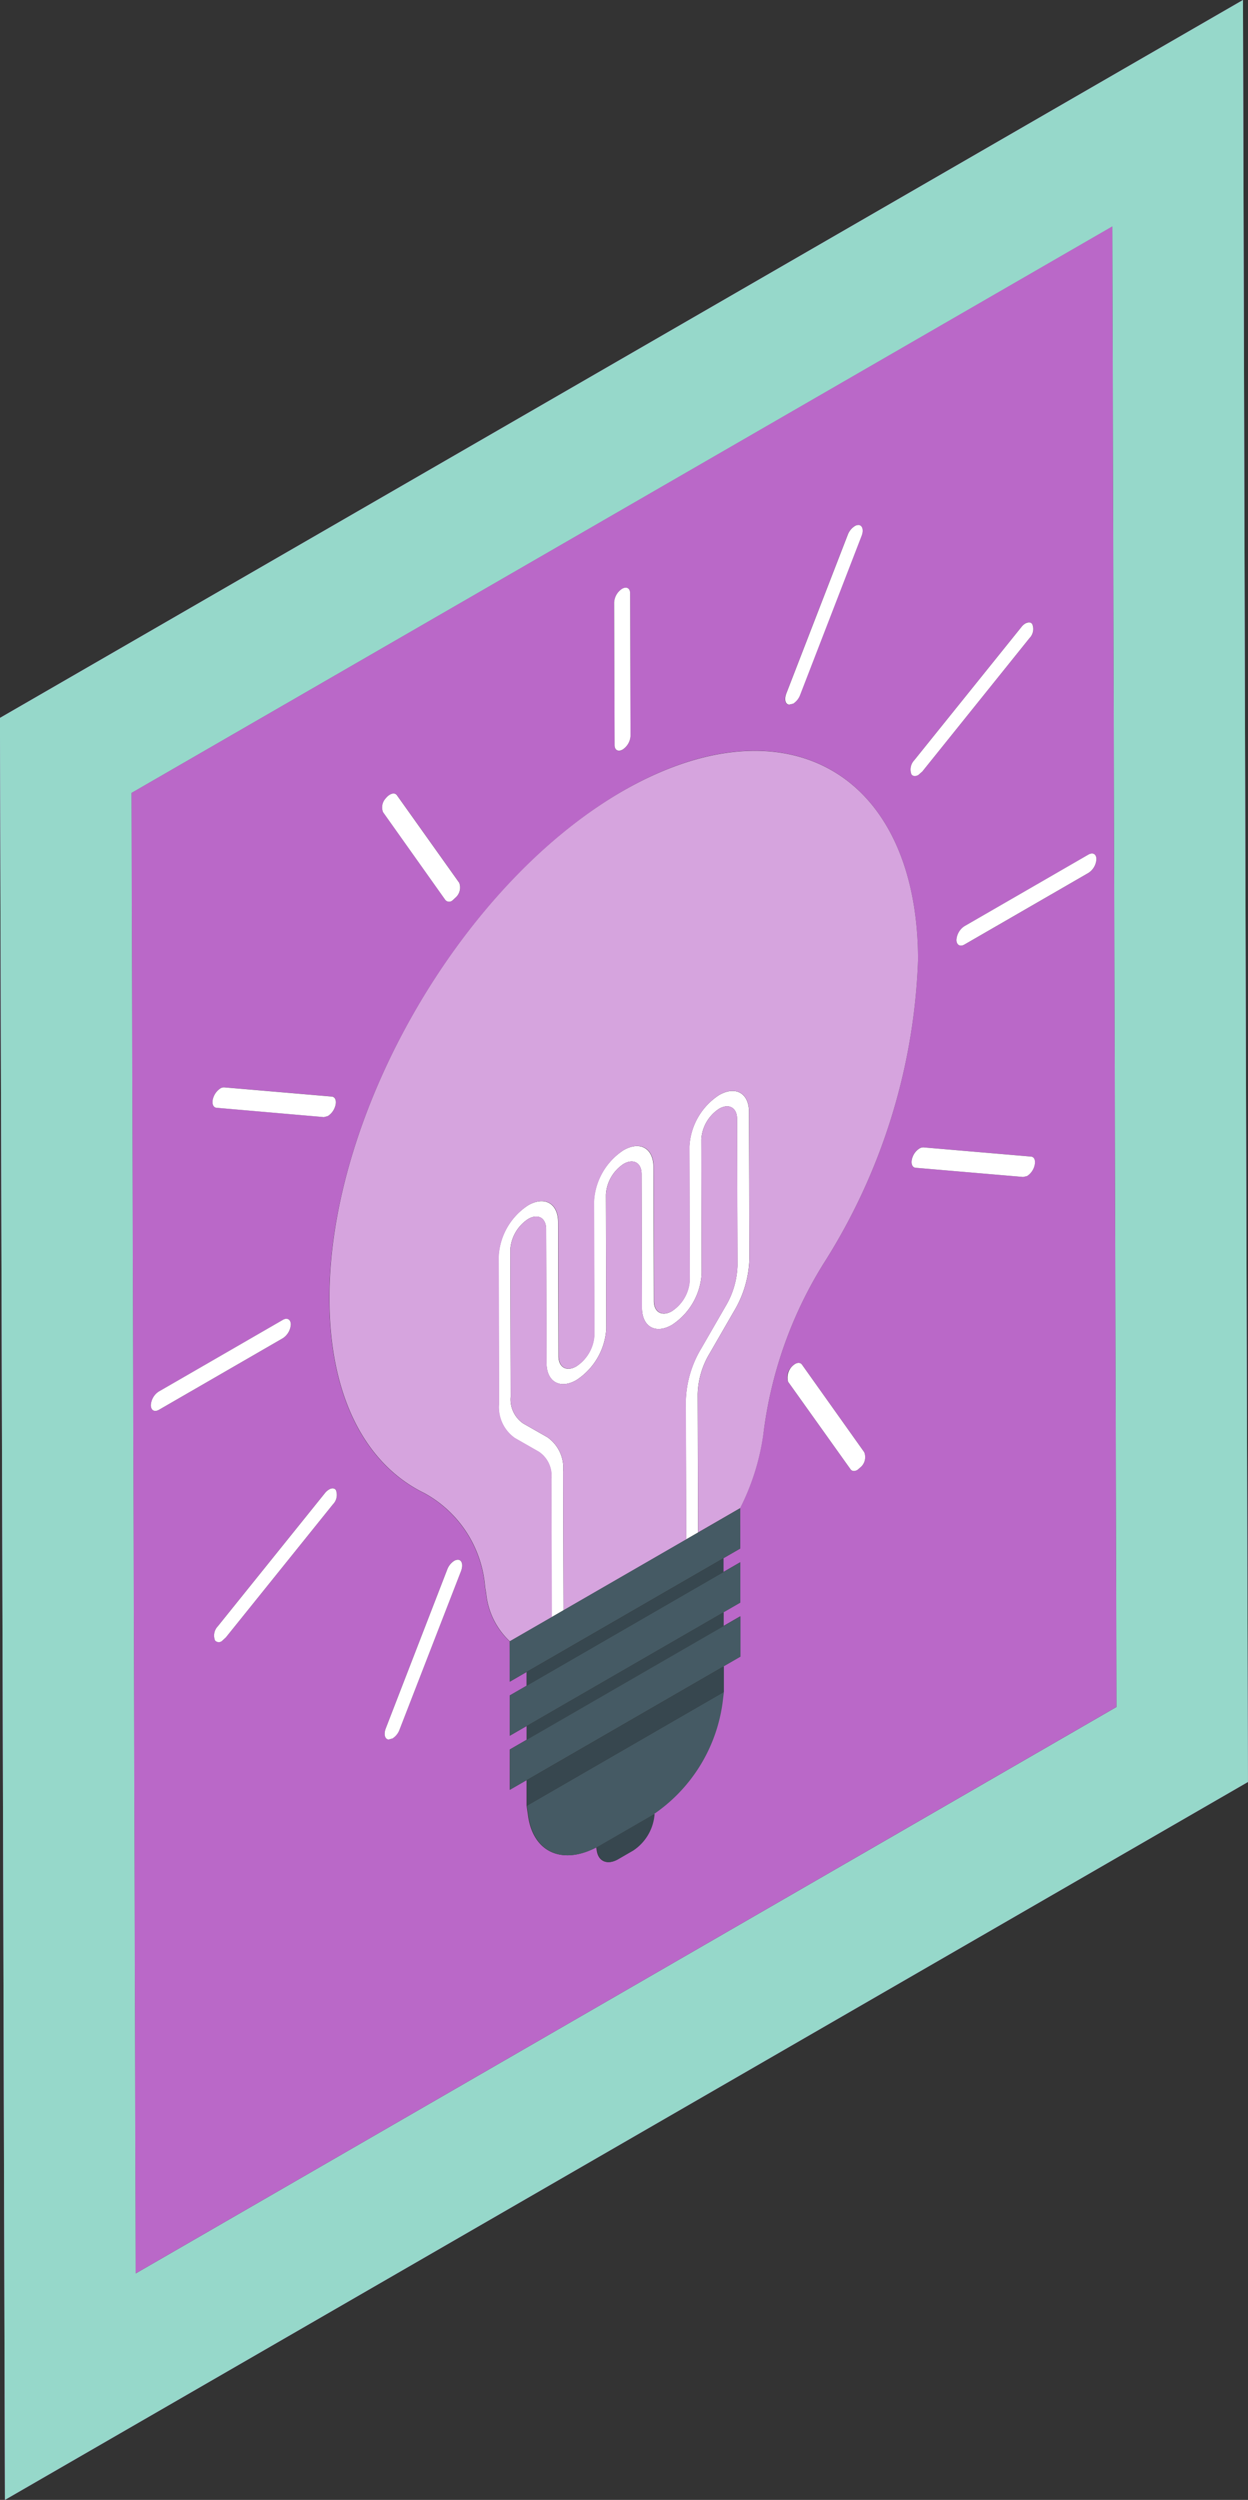 <svg id="Group_146" data-name="Group 146" xmlns="http://www.w3.org/2000/svg" width="50.1" height="100.316" viewBox="0 0 50.1 100.316">
  <rect x="0" y="0" width="50.1" height="100.316" fill="#333333" stroke="none"/>
  <g id="Group_116" data-name="Group 116" transform="translate(5.278 9.083)">
    <path id="Path_181" data-name="Path 181" d="M385.993,97.737,425.369,75l.168,59.417-39.376,22.734Zm25.37,25.7.03-.228a16.8,16.8,0,0,1,2.37-6.565,24.26,24.26,0,0,0,3.807-12.223c-.021-7.479-5.306-10.511-11.816-6.78-6.527,3.768-11.841,12.965-11.82,20.426.011,3.938,1.477,6.632,3.809,7.771a4.722,4.722,0,0,1,2.441,3.774l.043.255a3.036,3.036,0,0,0,.947,1.918l.006,1.619.674-.39,0,.551-.675.39,0,1.618.675-.39v.551l-.675.39,0,1.618.675-.389,0,1.027.054.37c.2,1.539,1.434,2.059,2.885,1.222l-.142.083.018.113c.06.449.422.607.847.36l.6-.348a1.92,1.92,0,0,0,.845-1.339l.017-.132-.142.081a6.461,6.461,0,0,0,2.868-4.543l.053-.433,0-1.027.673-.389,0-1.619-.675.39v-.551l.675-.389,0-1.619-.675.39v-.551l.675-.389-.006-1.619a9.419,9.419,0,0,0,.934-3m.911-29.67c-.081.218-.034.414.121.427l.159-.037a.712.712,0,0,0,.278-.345L415.3,87.42c.088-.221.034-.414-.114-.431a.282.282,0,0,0-.161.044.7.7,0,0,0-.276.339l-2.478,6.4M396.207,97.95a.528.528,0,0,0-.111.561l2.5,3.522a.2.2,0,0,0,.279.023l.16-.147a.539.539,0,0,0,.117-.564l-2.505-3.519c-.06-.08-.168-.083-.278-.019a.568.568,0,0,0-.161.142m19.09,26.813a.538.538,0,0,0,.111-.568l-2.5-3.516c-.06-.084-.168-.088-.278-.024a.58.58,0,0,0-.161.141.555.555,0,0,0-.117.572l2.506,3.512c.058.081.165.087.278.023l.16-.14m-16.068,4.183c.083-.225.034-.422-.12-.436a.3.3,0,0,0-.161.044.706.706,0,0,0-.278.346l-2.471,6.384c-.088.228-.034.422.114.439l.159-.044a.7.7,0,0,0,.278-.345l2.478-6.389m-5.147-2.662a.535.535,0,0,0,.117-.571c-.058-.084-.165-.085-.273-.023a.62.62,0,0,0-.165.147l-4.3,5.343a.537.537,0,0,0-.111.568.2.2,0,0,0,.272.026l.161-.147,4.3-5.343m28.135-13.512c.088-.228.04-.426-.114-.439l-4.316-.369a.3.3,0,0,0-.165.044.684.684,0,0,0-.272.339c-.088.228-.034.422.12.434l4.316.369.16-.038a.7.7,0,0,0,.272-.34m-4.795-16.35a.538.538,0,0,0-.117.571c.06.081.167.088.279.023l.159-.14,4.3-5.35a.517.517,0,0,0,.111-.561.2.2,0,0,0-.276-.026.559.559,0,0,0-.155.14l-4.3,5.343m-28.135,13.519c-.088.221-.034.414.114.431l4.317.375.161-.044a.709.709,0,0,0,.276-.345c.088-.228.036-.422-.12-.434l-4.315-.369a.266.266,0,0,0-.157.04.712.712,0,0,0-.276.346M405.372,90.1l.016,5.719c0,.2.142.285.32.182a.7.7,0,0,0,.319-.553l-.017-5.718c0-.205-.142-.286-.32-.182a.7.7,0,0,0-.318.551m19.039,10.85a.7.7,0,0,0,.319-.553c0-.2-.144-.285-.32-.182l-4.977,2.874a.711.711,0,0,0-.319.551c0,.2.15.282.322.184l4.976-2.874m-37.638,21.362c0,.2.144.286.32.184l4.977-2.874a.709.709,0,0,0,.319-.551c0-.205-.15-.282-.32-.184l-4.977,2.874a.7.7,0,0,0-.319.551" transform="translate(-385.993 -75.003)" fill="#ba68c8"/>
  </g>
  <g id="Group_117" data-name="Group 117" transform="translate(23.951 72.789)">
    <path id="Path_182" data-name="Path 182" d="M401.436,119.737l-.017.132a1.92,1.92,0,0,1-.845,1.339l-.6.347c-.426.246-.788.088-.847-.36l-.019-.113.142-.083,2.046-1.182Z" transform="translate(-399.105 -119.737)" fill="#37474f"/>
  </g>
  <g id="Group_118" data-name="Group 118" transform="translate(21.154 67.894)">
    <path id="Path_183" data-name="Path 183" d="M405.048,116.3l-.053.433a6.461,6.461,0,0,1-2.868,4.543l-2.046,1.182c-1.451.837-2.684.318-2.885-1.222l-.054-.37Z" transform="translate(-397.141 -116.3)" fill="#455a64"/>
  </g>
  <g id="Group_119" data-name="Group 119" transform="translate(21.145 64.699)">
    <path id="Path_184" data-name="Path 184" d="M397.136,119.172l0-.551,7.906-4.565v.551Z" transform="translate(-397.135 -114.056)" fill="#37474f"/>
  </g>
  <g id="Group_120" data-name="Group 120" transform="translate(20.466 62.691)">
    <path id="Path_185" data-name="Path 185" d="M405.913,112.646l0,1.618-.675.389-7.906,4.565-.675.389,0-1.618.675-.389,7.906-4.565Z" transform="translate(-396.658 -112.646)" fill="#455a64"/>
  </g>
  <g id="Group_121" data-name="Group 121" transform="translate(20.019 43.778)">
    <path id="Path_186" data-name="Path 186" d="M405.193,99.53c.662-.382,1.2-.074,1.2.681l.017,5.889a4.358,4.358,0,0,1-.629,2.119l-.961,1.666a3.332,3.332,0,0,0-.487,1.643l.016,5.555-.478.276-.016-5.555a4.323,4.323,0,0,1,.622-2.109l.967-1.676a3.385,3.385,0,0,0,.487-1.643l-.017-5.889c0-.449-.328-.635-.723-.406a1.578,1.578,0,0,0-.713,1.236l.014,5.365a2.637,2.637,0,0,1-1.191,2.071c-.664.383-1.2.075-1.206-.686l-.014-5.365c0-.449-.322-.638-.719-.41a1.582,1.582,0,0,0-.714,1.236l.016,5.366a2.647,2.647,0,0,1-1.2,2.074c-.657.379-1.2.071-1.2-.691l-.016-5.365c0-.449-.322-.638-.718-.41a1.593,1.593,0,0,0-.721,1.24l.017,5.889a1.168,1.168,0,0,0,.5,1.077l.973.554a1.507,1.507,0,0,1,.632,1.386l.016,5.555-.478.278-.016-5.555a1.152,1.152,0,0,0-.5-1.077l-.967-.553a1.507,1.507,0,0,1-.632-1.391l-.017-5.889a2.622,2.622,0,0,1,1.192-2.064c.657-.38,1.2-.071,1.2.684l.014,5.365c0,.456.322.645.719.416a1.6,1.6,0,0,0,.719-1.246l-.016-5.365a2.634,2.634,0,0,1,1.192-2.065c.662-.382,1.2-.071,1.2.684l.016,5.366c0,.456.328.641.723.413a1.581,1.581,0,0,0,.715-1.243L404,101.593A2.634,2.634,0,0,1,405.193,99.53Z" transform="translate(-396.344 -99.366)" fill="#fff"/>
  </g>
  <g id="Group_122" data-name="Group 122" transform="translate(0)">
    <path id="Path_187" data-name="Path 187" d="M432.185,68.625l-49.9,28.808.2,71.507,49.9-28.808Zm-44.452,91.234-.168-59.417,39.377-22.734.168,59.417-39.377,22.734" transform="translate(-382.287 -68.625)" fill="#ba68c8"/>
  </g>
  <g id="Group_123" data-name="Group 123" transform="translate(0)">
    <path id="Path_188" data-name="Path 188" d="M432.185,68.625l-49.9,28.808.2,71.507,49.9-28.808Zm-44.452,91.234-.168-59.417,39.377-22.734.168,59.417-39.377,22.734" transform="translate(-382.287 -68.625)" fill="#96d8ca"/>
  </g>
  <g id="Group_124" data-name="Group 124" transform="translate(21.151 66.868)">
    <path id="Path_189" data-name="Path 189" d="M397.142,121.171l0-1.027,7.906-4.565,0,1.027Z" transform="translate(-397.139 -115.579)" fill="#37474f"/>
  </g>
  <g id="Group_125" data-name="Group 125" transform="translate(20.472 64.86)">
    <path id="Path_190" data-name="Path 190" d="M405.917,114.17l0,1.618-.675.389-7.906,4.565-.675.389,0-1.618.675-.389,7.906-4.565Z" transform="translate(-396.662 -114.17)" fill="#455a64"/>
  </g>
  <g id="Group_126" data-name="Group 126" transform="translate(21.139 62.53)">
    <path id="Path_191" data-name="Path 191" d="M397.13,117.1l7.906-4.565,0,.551-7.906,4.565Z" transform="translate(-397.13 -112.533)" fill="#37474f"/>
  </g>
  <g id="Group_129" data-name="Group 129" transform="translate(13.219 30.131)">
    <g id="Group_127" data-name="Group 127">
      <path id="Path_192" data-name="Path 192" d="M403.358,91.391c6.541-3.75,11.826-.718,11.847,6.762a24.26,24.26,0,0,1-3.807,12.223,16.8,16.8,0,0,0-2.37,6.565l-.03.228a9.419,9.419,0,0,1-.934,3l-1.686.974-.016-5.555a3.332,3.332,0,0,1,.487-1.643l.961-1.666a4.358,4.358,0,0,0,.629-2.119l-.017-5.889c0-.755-.543-1.062-1.2-.681a2.634,2.634,0,0,0-1.192,2.064l.016,5.366a1.581,1.581,0,0,1-.715,1.243c-.4.228-.722.043-.723-.413l-.016-5.366c0-.755-.537-1.065-1.2-.684a2.634,2.634,0,0,0-1.192,2.065l.016,5.365a1.592,1.592,0,0,1-.719,1.246c-.4.229-.718.04-.719-.416l-.014-5.365c0-.755-.543-1.064-1.2-.684a2.622,2.622,0,0,0-1.192,2.064l.017,5.889a1.507,1.507,0,0,0,.632,1.391l.967.553a1.152,1.152,0,0,1,.5,1.077l.016,5.555-1.687.973a3.036,3.036,0,0,1-.947-1.918l-.043-.255a4.722,4.722,0,0,0-2.441-3.774c-2.333-1.139-3.8-3.834-3.809-7.771C391.548,104.337,396.862,95.141,403.358,91.391Z" transform="translate(-391.569 -89.783)" fill="#ba68c8"/>
    </g>
    <g id="Group_128" data-name="Group 128" transform="translate(7.273 14.264)">
      <path id="Path_193" data-name="Path 193" d="M404.34,109.511a4.322,4.322,0,0,0-.622,2.109l.016,5.555-4.925,2.843-.016-5.555a1.507,1.507,0,0,0-.632-1.386l-.973-.554a1.168,1.168,0,0,1-.5-1.077l-.017-5.889a1.593,1.593,0,0,1,.721-1.24c.4-.228.716-.038.718.41l.016,5.365c0,.762.543,1.07,1.2.691a2.647,2.647,0,0,0,1.2-2.074l-.016-5.366a1.582,1.582,0,0,1,.713-1.236c.4-.228.718-.038.719.41l.014,5.365c0,.762.543,1.069,1.206.686a2.637,2.637,0,0,0,1.191-2.071l-.014-5.365a1.578,1.578,0,0,1,.713-1.236c.4-.229.722-.043.723.406l.017,5.889a3.385,3.385,0,0,1-.487,1.643Z" transform="translate(-396.676 -99.799)" fill="#ba68c8"/>
    </g>
  </g>
  <g id="Group_132" data-name="Group 132" transform="translate(13.219 30.131)" opacity="0.4">
    <g id="Group_130" data-name="Group 130">
      <path id="Path_194" data-name="Path 194" d="M403.358,91.391c6.541-3.75,11.826-.718,11.847,6.762a24.26,24.26,0,0,1-3.807,12.223,16.8,16.8,0,0,0-2.37,6.565l-.03.228a9.419,9.419,0,0,1-.934,3l-1.686.974-.016-5.555a3.332,3.332,0,0,1,.487-1.643l.961-1.666a4.358,4.358,0,0,0,.629-2.119l-.017-5.889c0-.755-.543-1.062-1.2-.681a2.634,2.634,0,0,0-1.192,2.064l.016,5.366a1.581,1.581,0,0,1-.715,1.243c-.4.228-.722.043-.723-.413l-.016-5.366c0-.755-.537-1.065-1.2-.684a2.634,2.634,0,0,0-1.192,2.065l.016,5.365a1.592,1.592,0,0,1-.719,1.246c-.4.229-.718.04-.719-.416l-.014-5.365c0-.755-.543-1.064-1.2-.684a2.622,2.622,0,0,0-1.192,2.064l.017,5.889a1.507,1.507,0,0,0,.632,1.391l.967.553a1.152,1.152,0,0,1,.5,1.077l.016,5.555-1.687.973a3.036,3.036,0,0,1-.947-1.918l-.043-.255a4.722,4.722,0,0,0-2.441-3.774c-2.333-1.139-3.8-3.834-3.809-7.771C391.548,104.337,396.862,95.141,403.358,91.391Z" transform="translate(-391.569 -89.783)" fill="#fff"/>
    </g>
    <g id="Group_131" data-name="Group 131" transform="translate(7.273 14.264)">
      <path id="Path_195" data-name="Path 195" d="M404.34,109.511a4.322,4.322,0,0,0-.622,2.109l.016,5.555-4.925,2.843-.016-5.555a1.507,1.507,0,0,0-.632-1.386l-.973-.554a1.168,1.168,0,0,1-.5-1.077l-.017-5.889a1.593,1.593,0,0,1,.721-1.24c.4-.228.716-.038.718.41l.016,5.365c0,.762.543,1.07,1.2.691a2.647,2.647,0,0,0,1.2-2.074l-.016-5.366a1.582,1.582,0,0,1,.713-1.236c.4-.228.718-.038.719.41l.014,5.365c0,.762.543,1.069,1.206.686a2.637,2.637,0,0,0,1.191-2.071l-.014-5.365a1.578,1.578,0,0,1,.713-1.236c.4-.229.722-.043.723.406l.017,5.889a3.385,3.385,0,0,1-.487,1.643Z" transform="translate(-396.676 -99.799)" fill="#fff"/>
    </g>
  </g>
  <g id="Group_133" data-name="Group 133" transform="translate(20.459 60.522)">
    <path id="Path_196" data-name="Path 196" d="M405.909,111.123l0,1.618-.675.389-7.906,4.565-.675.39,0-1.618Z" transform="translate(-396.653 -111.123)" fill="#455a64"/>
  </g>
  <g id="Group_145" data-name="Group 145" transform="translate(6.058 21.068)">
    <g id="Group_134" data-name="Group 134" transform="translate(2.471 22.566)">
      <path id="Path_197" data-name="Path 197" d="M388.595,99.305a.266.266,0,0,1,.157-.04l4.315.369c.155.013.208.206.12.434a.71.71,0,0,1-.276.345l-.161.044-4.316-.375c-.148-.017-.2-.211-.114-.431A.712.712,0,0,1,388.595,99.305Z" transform="translate(-388.276 -99.264)" fill="#fff"/>
    </g>
    <g id="Group_135" data-name="Group 135" transform="translate(25.54 33.623)">
      <path id="Path_198" data-name="Path 198" d="M404.793,107.072c.11-.064.218-.06.278.024l2.5,3.516a.538.538,0,0,1-.111.568l-.16.14c-.112.064-.219.058-.278-.023l-2.506-3.512a.638.638,0,0,1,.278-.713Z" transform="translate(-404.475 -107.028)" fill="#fff"/>
    </g>
    <g id="Group_136" data-name="Group 136" transform="translate(32.34 13.181)">
      <path id="Path_199" data-name="Path 199" d="M414.546,92.718c.177-.1.319-.021.32.182a.7.7,0,0,1-.319.553l-4.976,2.874c-.172.1-.32.02-.322-.184a.711.711,0,0,1,.319-.551Z" transform="translate(-409.25 -92.674)" fill="#fff"/>
    </g>
    <g id="Group_137" data-name="Group 137" transform="translate(30.489 3.908)">
      <path id="Path_200" data-name="Path 200" d="M412.566,86.206c.11-.063.216-.058.276.026a.518.518,0,0,1-.111.561l-4.3,5.35-.159.14c-.113.066-.219.058-.279-.023a.541.541,0,0,1,.117-.571l4.3-5.343A.561.561,0,0,1,412.566,86.206Z" transform="translate(-407.95 -86.163)" fill="#fff"/>
    </g>
    <g id="Group_138" data-name="Group 138" transform="translate(2.532 38.658)">
      <path id="Path_201" data-name="Path 201" d="M392.939,110.608c.108-.063.215-.061.273.023a.536.536,0,0,1-.117.571l-4.3,5.343-.161.147a.2.2,0,0,1-.272-.026.537.537,0,0,1,.111-.568l4.3-5.343A.619.619,0,0,1,392.939,110.608Z" transform="translate(-388.319 -110.564)" fill="#fff"/>
    </g>
    <g id="Group_139" data-name="Group 139" transform="translate(25.462)">
      <path id="Path_202" data-name="Path 202" d="M407.214,83.463a.282.282,0,0,1,.161-.044c.148.017.2.211.114.432l-2.471,6.393a.712.712,0,0,1-.278.345l-.159.037c-.155-.013-.2-.209-.121-.427l2.478-6.4A.7.7,0,0,1,407.214,83.463Z" transform="translate(-404.42 -83.419)" fill="#fff"/>
    </g>
    <g id="Group_140" data-name="Group 140" transform="translate(0 31.854)">
      <path id="Path_203" data-name="Path 203" d="M391.837,105.829c.171-.1.319-.021.32.182a.71.71,0,0,1-.319.553l-4.976,2.874c-.178.1-.32.02-.322-.184a.7.7,0,0,1,.319-.551Z" transform="translate(-386.541 -105.786)" fill="#fff"/>
    </g>
    <g id="Group_141" data-name="Group 141" transform="translate(18.599 2.513)">
      <path id="Path_204" data-name="Path 204" d="M399.919,85.228c.178-.1.32-.023.32.182l.017,5.718a.7.7,0,0,1-.319.553c-.178.1-.32.021-.32-.182L399.6,85.78A.7.7,0,0,1,399.919,85.228Z" transform="translate(-399.601 -85.183)" fill="#fff"/>
    </g>
    <g id="Group_142" data-name="Group 142" transform="translate(9.278 10.775)">
      <path id="Path_205" data-name="Path 205" d="M393.372,91.029c.11-.064.218-.061.278.019l2.505,3.519a.539.539,0,0,1-.117.564l-.16.147a.2.2,0,0,1-.279-.023l-2.5-3.522a.528.528,0,0,1,.111-.561A.568.568,0,0,1,393.372,91.029Z" transform="translate(-393.056 -90.984)" fill="#fff"/>
    </g>
    <g id="Group_143" data-name="Group 143" transform="translate(30.533 24.976)">
      <path id="Path_206" data-name="Path 206" d="M408.3,101a.3.3,0,0,1,.165-.044l4.316.369c.154.013.2.211.114.439a.7.7,0,0,1-.272.34l-.16.038-4.316-.369c-.154-.013-.208-.206-.12-.434A.684.684,0,0,1,408.3,101Z" transform="translate(-407.981 -100.957)" fill="#fff"/>
    </g>
    <g id="Group_144" data-name="Group 144" transform="translate(9.384 41.522)">
      <path id="Path_207" data-name="Path 207" d="M395.921,112.619a.3.3,0,0,1,.161-.044c.154.014.2.211.12.436l-2.478,6.389a.7.7,0,0,1-.278.345l-.16.044c-.148-.017-.2-.211-.114-.439l2.471-6.384A.706.706,0,0,1,395.921,112.619Z" transform="translate(-393.13 -112.575)" fill="#fff"/>
    </g>
  </g>
</svg>
